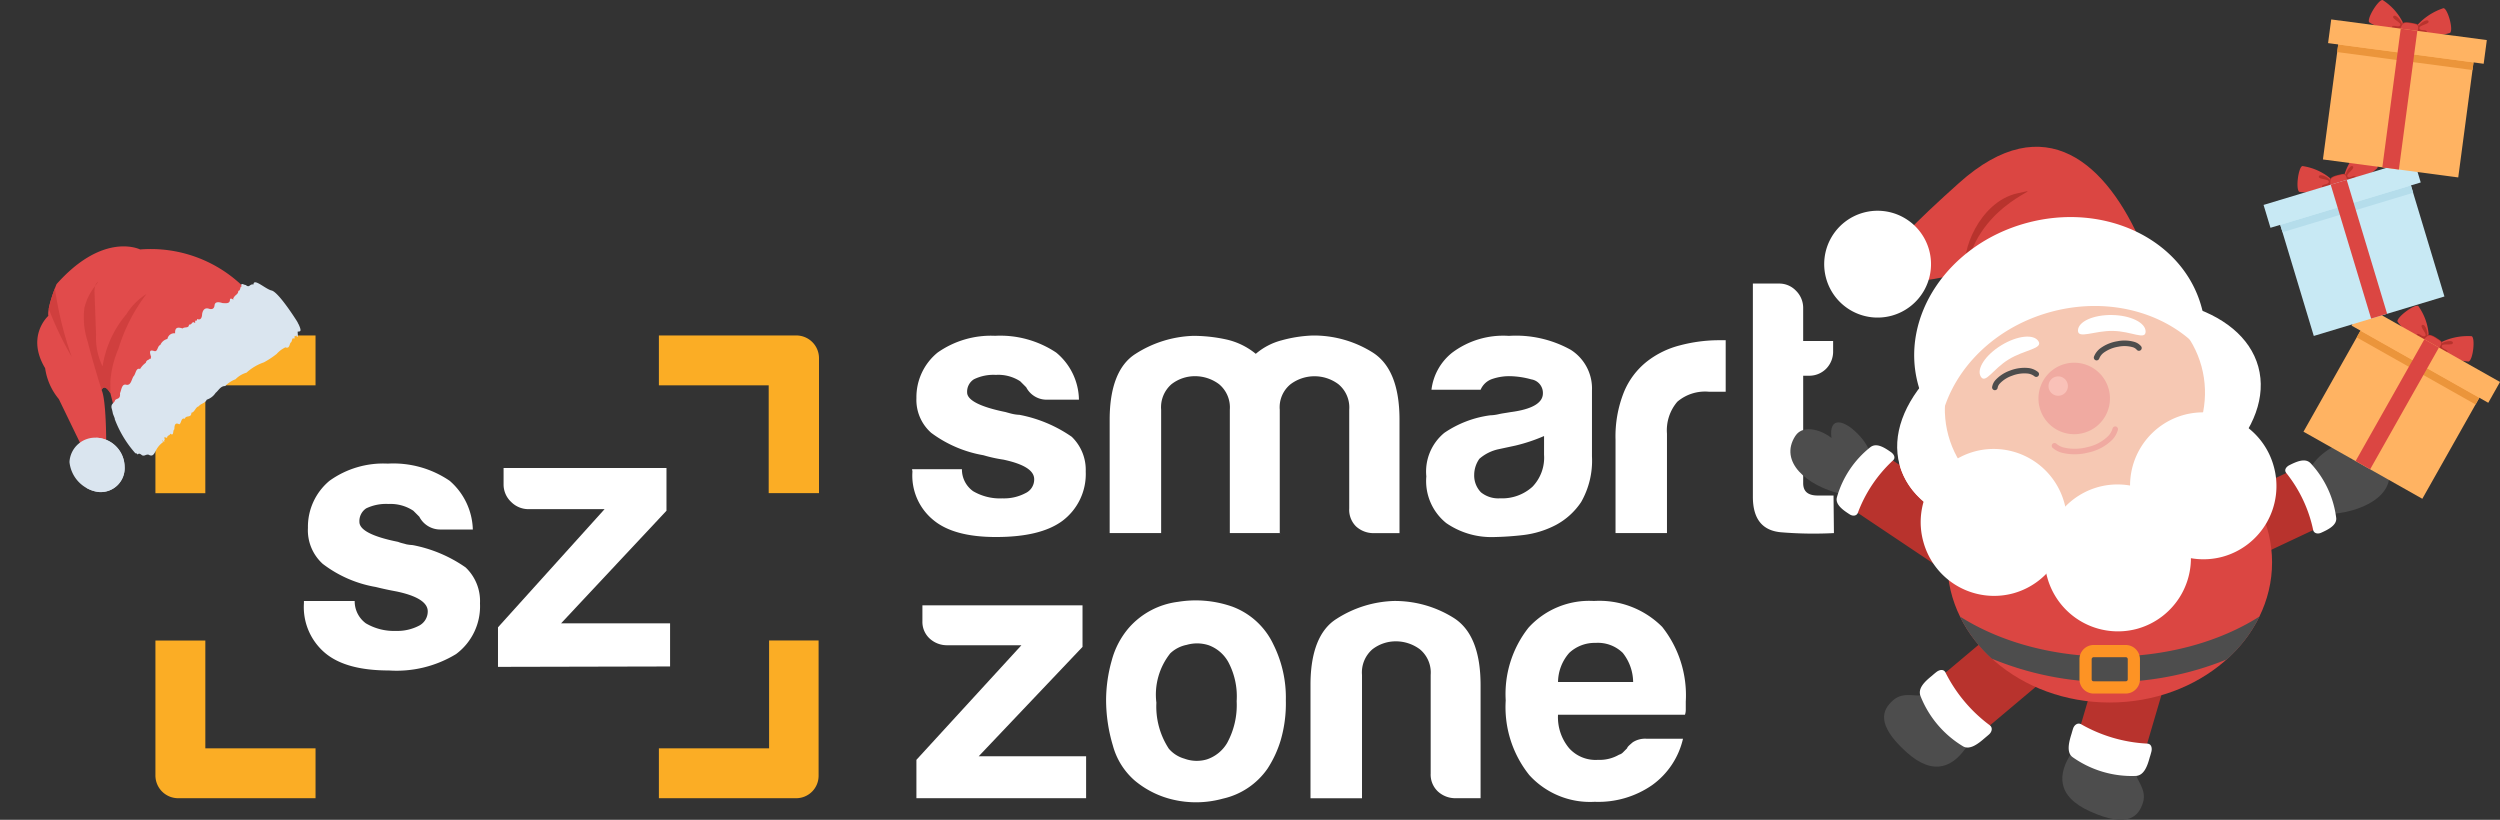 <svg xmlns="http://www.w3.org/2000/svg" width="221.72" height="72.707" viewBox="0 0 221.72 72.707">
    <rect x="0" y="0" width="221.72" height="72.707" fill="#333333" stroke="none"/>
    <defs>
        <style>
            .cls-1,.cls-5{fill:#fff}.cls-2{fill:#fbad25}.cls-3{fill:#b8332d}.cls-10,.cls-12,.cls-13,.cls-14,.cls-15,.cls-16,.cls-3,.cls-4,.cls-5,.cls-6,.cls-8{fill-rule:evenodd}.cls-4,.cls-9{fill:#4d4d4d}.cls-6{fill:#db4642}.cls-7{fill:#fd9324}.cls-8{fill:#f6c8b3}.cls-10,.cls-11{fill:#f0aaa1}.cls-12{fill:#f9c1b8}.cls-13{fill:#ffb362}.cls-14{fill:#eb953b}.cls-15{fill:#c8e9f4}.cls-16{fill:#b5ddeb}.cls-17{fill:#e14b4b}.cls-18{fill:#cbd6e0}.cls-19{fill:#dae5ef}.cls-20{fill:#d03f3e}
        </style>
    </defs>
    <g id="logo-2020-1" transform="rotate(-31 -83.374 54.426)">
        <path id="Path_235" d="M288.1 288.081h4.5a2.427 2.427 0 0 0 .991 1.983 4.91 4.91 0 0 0 2.656.673 4.189 4.189 0 0 0 2.054-.46 1.422 1.422 0 0 0 .779-1.275c0-.779-.921-1.381-2.8-1.771a28.325 28.325 0 0 1-1.806-.389 10.714 10.714 0 0 1-4.71-2.054 4.015 4.015 0 0 1-1.31-3.187 5.307 5.307 0 0 1 1.912-4.178 8.16 8.16 0 0 1 5.17-1.523 8.859 8.859 0 0 1 5.488 1.523 5.924 5.924 0 0 1 2.054 4.32h-2.833a2.084 2.084 0 0 1-1.912-1.133l-.531-.531a3.671 3.671 0 0 0-2.2-.6 4.074 4.074 0 0 0-1.983.39 1.358 1.358 0 0 0-.6 1.2c0 .708 1.133 1.31 3.435 1.771.248.106.5.142.708.212a3.531 3.531 0 0 0 .566.071 12.2 12.2 0 0 1 4.71 1.983 4.109 4.109 0 0 1 1.275 3.187 5.278 5.278 0 0 1-2.125 4.5 10.158 10.158 0 0 1-5.949 1.452c-2.514 0-4.391-.5-5.63-1.523a5.323 5.323 0 0 1-1.912-4.426z" class="cls-1" data-name="Path 235" transform="rotate(31 470.497 -299.01)"/>
        <path id="Path_236" d="M336.7 294.634v-3.506l9.454-10.481h-6.692a2.162 2.162 0 0 1-1.593-.637 2.113 2.113 0 0 1-.673-1.558V277h14.447v3.789l-9.348 9.986h9.667v3.825l-15.262.035z" class="cls-1" data-name="Path 236" transform="rotate(31 487.472 -355.25)"/>
        <path id="Path_237" d="M391.164 257.787h-4.426v-9.561H377V243.8h12.181a2.017 2.017 0 0 1 2.018 2.018v11.969z" class="cls-2" data-name="Path 237" transform="rotate(31 461.826 -412.901)"/>
        <path id="Path_238" d="M265.1 334.187h-12.182a2.017 2.017 0 0 1-2.018-2.018V320.2h4.426v9.561h9.774z" class="cls-2" data-name="Path 238" transform="rotate(31 510.07 -241.382)"/>
        <path id="Path_239" d="M389.181 334.187H377v-4.426h9.773V320.2h4.391v11.969a1.988 1.988 0 0 1-1.983 2.018z" class="cls-2" data-name="Path 239" transform="rotate(31 550.795 -388.229)"/>
        <path id="Path_240" d="M255.326 257.787H250.9v-11.969a2.017 2.017 0 0 1 2.018-2.018H265.1v4.426h-9.773z" class="cls-2" data-name="Path 240" transform="rotate(31 421.102 -266.056)"/>
        <path id="Path_241" d="M440.4 255.727h4.426a2.365 2.365 0 0 0 .991 1.948 4.7 4.7 0 0 0 2.62.637 4.049 4.049 0 0 0 2.018-.46 1.336 1.336 0 0 0 .779-1.239c0-.779-.921-1.346-2.727-1.735a12.772 12.772 0 0 1-1.771-.39 10.86 10.86 0 0 1-4.636-1.988 3.891 3.891 0 0 1-1.31-3.081 5.1 5.1 0 0 1 1.877-4.037 8.223 8.223 0 0 1 5.1-1.487 8.936 8.936 0 0 1 5.418 1.487 5.527 5.527 0 0 1 2.018 4.178h-2.8a2.036 2.036 0 0 1-1.877-1.1l-.531-.531a3.555 3.555 0 0 0-2.16-.567 3.919 3.919 0 0 0-1.948.39 1.3 1.3 0 0 0-.6 1.169c0 .673 1.133 1.275 3.4 1.735.248.071.5.142.673.177a3.534 3.534 0 0 0 .567.071 12.092 12.092 0 0 1 4.639 1.948 4.08 4.08 0 0 1 1.239 3.081 5.188 5.188 0 0 1-2.089 4.391c-1.31.956-3.258 1.416-5.878 1.416q-3.718 0-5.524-1.487a5.09 5.09 0 0 1-1.877-4.32l-.035-.212z" class="cls-1" data-name="Path 241" transform="rotate(31 482.417 -486.7)"/>
        <path id="Path_242" d="M505.056 261.328h-4.5v-10.942a2.677 2.677 0 0 0-.956-2.266 3.562 3.562 0 0 0-2.125-.708 3.384 3.384 0 0 0-2.089.708 2.712 2.712 0 0 0-.921 2.266v10.942H489.9v-10.057c0-2.9.779-4.887 2.3-5.843a10.057 10.057 0 0 1 5.1-1.593 13.588 13.588 0 0 1 2.939.319 6.246 6.246 0 0 1 2.62 1.275 5.733 5.733 0 0 1 2.3-1.2 11.833 11.833 0 0 1 2.762-.425 9.818 9.818 0 0 1 5.276 1.487c1.593.991 2.408 2.974 2.408 5.984v10.056h-2.266a2.282 2.282 0 0 1-1.593-.6 2.082 2.082 0 0 1-.6-1.593v-8.746a2.677 2.677 0 0 0-.956-2.266 3.541 3.541 0 0 0-4.249 0 2.633 2.633 0 0 0-.956 2.266v10.942z" class="cls-1" data-name="Path 242" transform="rotate(31 498.286 -544.376)"/>
        <path id="Path_243" d="M580.673 260.684a8.378 8.378 0 0 1-2.9.885 26.912 26.912 0 0 1-2.691.177 7.041 7.041 0 0 1-4.108-1.239 4.785 4.785 0 0 1-1.77-4.143 4.452 4.452 0 0 1 1.593-3.86 9.432 9.432 0 0 1 4.072-1.558 3.66 3.66 0 0 0 .779-.106c.319-.071.637-.106 1.027-.177 1.912-.248 2.868-.814 2.868-1.664a1.215 1.215 0 0 0-1.027-1.239 7.535 7.535 0 0 0-1.841-.283 4.634 4.634 0 0 0-1.629.248 1.714 1.714 0 0 0-1.027.956h-4.359a4.945 4.945 0 0 1 1.841-3.293 7.542 7.542 0 0 1 5.028-1.487 9.99 9.99 0 0 1 5.489 1.239 4.062 4.062 0 0 1 1.877 3.612v5.843a7.4 7.4 0 0 1-.956 4.037 6.2 6.2 0 0 1-2.266 2.052zm-1.027-7.9a15.125 15.125 0 0 1-2.549.85l-1.487.319a3.8 3.8 0 0 0-1.7.85 2.49 2.49 0 0 0-.46 1.416 2.136 2.136 0 0 0 .6 1.558 2.445 2.445 0 0 0 1.7.531 4 4 0 0 0 2.868-1.027 3.719 3.719 0 0 0 1.027-2.833z" class="cls-1" data-name="Path 243" transform="rotate(31 524.013 -636.691)"/>
        <path id="Path_244" d="M616.6 262.1v-8.286a10.562 10.562 0 0 1 .744-4.214 6.71 6.71 0 0 1 2.054-2.727 7.942 7.942 0 0 1 2.9-1.416 13.627 13.627 0 0 1 3.435-.46h.637v4.568h-1.487a3.792 3.792 0 0 0-2.8.885 3.89 3.89 0 0 0-.921 2.833v8.817z" class="cls-1" data-name="Path 244" transform="rotate(31 540.601 -691.534)"/>
        <path id="Path_245" d="M658.188 252.931a34.975 34.975 0 0 1-4.674-.071c-1.664-.142-2.514-1.169-2.514-3.151V230.8h2.337a2.039 2.039 0 0 1 1.487.637 2.138 2.138 0 0 1 .637 1.558v2.9h2.656v.885a2.162 2.162 0 0 1-.637 1.593 2.107 2.107 0 0 1-1.558.6h-.46v9.527c0 .744.425 1.1 1.31 1.1h1.381l.036 3.329z" class="cls-1" data-name="Path 245" transform="rotate(31 535.175 -736.18)"/>
        <path id="Path_246" d="M441.5 328.5v-3.4l9.313-10.163h-6.586a2.257 2.257 0 0 1-1.558-.6 2 2 0 0 1-.637-1.523V311.4h14.2v3.683l-9.207 9.7h9.525v3.717z" class="cls-1" data-name="Path 246" transform="rotate(31 561.378 -466.183)"/>
        <path id="Path_247" d="M491.55 326.148a6.279 6.279 0 0 1-1.948-3.116 14.164 14.164 0 0 1-.6-4.072 13.041 13.041 0 0 1 .5-3.47 7.327 7.327 0 0 1 1.523-2.9 6.934 6.934 0 0 1 4.355-2.3 9.785 9.785 0 0 1 4.816.425 6.543 6.543 0 0 1 3.647 3.364 10.547 10.547 0 0 1 1.1 4.957 11.615 11.615 0 0 1-.46 3.541 9.764 9.764 0 0 1-1.169 2.514 6.562 6.562 0 0 1-3.966 2.656 8.914 8.914 0 0 1-4.32.106 8.179 8.179 0 0 1-3.478-1.705zm3.151-11.3a5.883 5.883 0 0 0-1.239 4.391 6.839 6.839 0 0 0 1.1 4.072 2.823 2.823 0 0 0 1.381.885 3.161 3.161 0 0 0 1.983.071 3.29 3.29 0 0 0 1.806-1.452 7.009 7.009 0 0 0 .85-3.718 6.481 6.481 0 0 0-.744-3.47 3.277 3.277 0 0 0-1.735-1.487 3.32 3.32 0 0 0-1.948-.035 2.93 2.93 0 0 0-1.455.747z" class="cls-1" data-name="Path 247" transform="rotate(31 575.28 -521.895)"/>
        <path id="Path_248" d="M555.356 327.793h-2.266a2.281 2.281 0 0 1-1.593-.6 2.055 2.055 0 0 1-.638-1.593v-8.746a2.677 2.677 0 0 0-.956-2.266 3.562 3.562 0 0 0-2.125-.708 3.384 3.384 0 0 0-2.089.708 2.712 2.712 0 0 0-.921 2.266v10.942H540.2v-10.06c0-2.9.779-4.887 2.3-5.843a9.951 9.951 0 0 1 5.1-1.593 9.819 9.819 0 0 1 5.276 1.487c1.594.991 2.408 2.974 2.408 5.984v10.021z" class="cls-1" data-name="Path 248" transform="rotate(31 591.972 -581.475)"/>
        <path id="Path_249" d="M601.564 322.516h3.258a6.979 6.979 0 0 1-2.727 4.108 8.367 8.367 0 0 1-5.1 1.487 7.279 7.279 0 0 1-5.807-2.372 9.642 9.642 0 0 1-2.089-6.622 9.5 9.5 0 0 1 2.018-6.445 7.279 7.279 0 0 1 5.807-2.372 7.872 7.872 0 0 1 6.055 2.3 9.765 9.765 0 0 1 2.089 6.622v.708a1.391 1.391 0 0 1-.071.46h-11.26a4.283 4.283 0 0 0 .991 2.974 3.155 3.155 0 0 0 2.55 1.027 3.433 3.433 0 0 0 1.877-.46.735.735 0 0 0 .354-.212l.354-.354c.035-.142.212-.283.5-.531a2.023 2.023 0 0 1 1.201-.318zm-7.826-5.028h6.662a4.227 4.227 0 0 0-.921-2.585 3.154 3.154 0 0 0-2.408-.885 3.3 3.3 0 0 0-2.337.885 3.975 3.975 0 0 0-.995 2.585z" class="cls-1" data-name="Path 249" transform="rotate(31 607.764 -638.422)"/>
        <path id="Path_300" d="M-6250.124 7057.045l8.255-3.886a4.755 4.755 0 0 1 2.382 5.061l-8.188 3.855c-3.85 1.751-6.403-3.17-2.449-5.03z" class="cls-3" data-name="Path 300" transform="rotate(31 9335.189 15179.813)"/>
        <path id="Path_301" d="M-5411.156 6874.6c1.587-1.31 3.064-1.412 2.505.507.75-.47 2.64-.944 3.2.308 1.11 2.475-1.66 4.2-4.768 4.475-1.817.159-3.712-3.001-.937-5.29z" class="cls-4" data-name="Path 301" transform="rotate(31 9429.944 13598.897)"/>
        <path id="Path_302" d="M-5543.378 6987.714a12.056 12.056 0 0 0-2.354-4.994c-.277-.306.012-.6.241-.717.686-.35 1.427-.659 1.892-.178a8.68 8.68 0 0 1 2.273 4.86c.059.631-.693 1.019-1.346 1.308-.303.134-.649.053-.706-.279z" class="cls-5" data-name="Path 302" transform="rotate(31 9556.118 13889.045)"/>
        <path id="Path_303" d="M-8077.7 8450.774c-.5.286-1.718-.342-2.673.5s-1.553 2.124 1.158 4.582c2.515 2.281 4.251 1.24 5.416-.534s-2.254-5.479-3.901-4.548z" class="cls-4" data-name="Path 303" transform="rotate(31 10917.68 19120.164)"/>
        <path id="Path_304" d="M-7738.66 7655.391l-11.931 10.043 3.939 4.68 11.932-10.043z" class="cls-3" data-name="Path 304" transform="rotate(31 9667.011 18140.46)"/>
        <path id="Path_305" d="M-7849.039 8310.54a13.165 13.165 0 0 1-3.885-4.619c-.178-.416-.6-.263-.822-.089a7.452 7.452 0 0 0-.4.335c-.656.527-1.261 1.116-1.02 1.784a9.1 9.1 0 0 0 3.789 4.479c.6.34 1.34-.232 1.942-.761.121-.1.239-.2.353-.3.27-.239.347-.621.043-.829z" class="cls-5" data-name="Path 305" transform="rotate(31 10771.363 18647.027)"/>
        <path id="Path_306" d="M-6948.172 8779.426c-.059.577 1 1.435.614 2.65s-1.322 2.275-4.662.78c-3.1-1.385-2.846-3.393-1.688-5.174s5.927-.141 5.736 1.744z" class="cls-4" data-name="Path 306" transform="rotate(31 12053.036 17278.562)"/>
        <path id="Path_307" d="M-6847.614 7656.265l-4.4 14.963-5.868-1.725 4.4-14.962z" class="cls-3" data-name="Path 307" transform="rotate(31 10105.592 16553.126)"/>
        <path id="Path_308" d="M-6913.225 8644.54a13.172 13.172 0 0 0 5.794 1.7c.451 0 .482.446.411.718-.044.169-.09.34-.145.5-.218.812-.515 1.6-1.223 1.65a9.091 9.091 0 0 1-5.625-1.669c-.552-.41-.327-1.32-.084-2.085.04-.148.086-.3.131-.442.112-.342.43-.566.741-.372z" class="cls-5" data-name="Path 308" transform="rotate(31 11837.483 17141.532)"/>
        <path id="Path_309" d="M-8251.428 6976.777l-7.58-5.077a4.754 4.754 0 0 0-3.112 4.648l7.52 5.036c3.544 2.307 6.805-2.176 3.172-4.607z" class="cls-3" data-name="Path 309" transform="rotate(31 8199.483 18712.725)"/>
        <path id="Path_310" d="M-8666.759 6742.385c-1.374-1.533-2.818-1.855-2.554.126-.672-.576-2.468-1.328-3.211-.174-1.468 2.281 1.013 4.4 4.046 5.137 1.773.432 4.121-2.409 1.719-5.089z" class="cls-4" data-name="Path 310" transform="rotate(31 7587.077 19329.38)"/>
        <path id="Path_311" d="M-8379.078 6892.092a12.044 12.044 0 0 1 3.078-4.592c.319-.261.077-.595-.131-.745-.626-.447-1.312-.864-1.844-.458a8.688 8.688 0 0 0-2.976 4.466c-.152.615.532 1.111 1.135 1.494.278.183.633.154.738-.165z" class="cls-5" data-name="Path 311" transform="rotate(31 7988.79 18881.825)"/>
        <path id="Path_312" d="M-7666.474 6765.067c7.93 0 14.4-5.583 14.4-12.427s-6.468-12.428-14.4-12.428-14.4 5.583-14.4 12.428 6.474 12.427 14.4 12.427z" class="cls-6" data-name="Path 312" transform="rotate(31 8074.527 17565.353)"/>
        <path id="Path_313" d="M-7577.776 7971.649a27.5 27.5 0 0 1-20.852-.061 12.427 12.427 0 0 1-2.822-3.738c7.47 4.747 19.093 4.747 26.563 0a12.446 12.446 0 0 1-2.889 3.799z" class="cls-4" data-name="Path 313" transform="rotate(31 10295.977 18029.38)"/>
        <path id="Path_314" d="M-6843.657 8147.74h1.42a1.251 1.251 0 0 1 .89.371 1.255 1.255 0 0 1 .371.89v1.784a1.253 1.253 0 0 1-.371.89 1.254 1.254 0 0 1-.89.37h-1.42v-1.082h1.42a.183.183 0 0 0 .128-.051.187.187 0 0 0 .051-.129V8149a.182.182 0 0 0-.051-.127.179.179 0 0 0-.128-.052h-1.42zm-1.422 0h1.422v1.082h-1.422a.182.182 0 0 0-.127.052.181.181 0 0 0-.053.127v1.784a.184.184 0 0 0 .053.129.186.186 0 0 0 .127.051h1.422v1.082h-1.422a1.257 1.257 0 0 1-.89-.37 1.255 1.255 0 0 1-.371-.89V8149a1.257 1.257 0 0 1 .371-.89 1.253 1.253 0 0 1 .89-.37z" class="cls-7" data-name="Path 314" transform="rotate(31 10988.01 16775.752)"/>
        <path id="Path_318" d="M-7632.986 6616.6c3.665-1 7.345.777 8.217 3.972s-1.389 6.6-5.054 7.6-7.345-.776-8.22-3.973 1.391-6.599 5.057-7.599z" class="cls-5" data-name="Path 318" transform="rotate(31 7875.317 17428.48)"/>
        <path id="Path_319" d="M-6892.446 6414.178c-3.666 1-5.929 4.4-5.055 7.6s4.553 4.975 8.218 3.972 5.928-4.4 5.054-7.6-4.552-4.975-8.217-3.972z" class="cls-5" data-name="Path 319" transform="rotate(31 7880.554 16012.275)"/>
        <path id="Path_315" d="M-7984.78 5950.38c-8.786 2.4-14.734 8.64-13.287 13.936s9.743 7.641 18.529 5.238 14.733-8.64 13.286-13.935-9.748-7.641-18.528-5.239z" class="cls-5" data-name="Path 315" transform="rotate(31 6512.336 17739.763)"/>
        <path id="Path_316" d="M-7987.615 6472.722a6.256 6.256 0 0 1 7.837 4.078 6.256 6.256 0 0 1-4.674 7.5 6.258 6.258 0 0 1-7.838-4.078 6.258 6.258 0 0 1 4.675-7.5z" class="cls-5" data-name="Path 316" transform="rotate(31 7444.963 17987.307)"/>
        <path id="Path_317" d="M-7688.4 5878.671c6.2-1.694 12.415 1.288 13.883 6.661s-2.365 11.1-8.564 12.8-12.414-1.288-13.883-6.66 2.364-11.106 8.564-12.801z" class="cls-8" data-name="Path 317" transform="rotate(31 6534.086 17169.57)"/>
        <path id="Path_320" d="M-7844.712 6908.911a6.5 6.5 0 0 1 7.974 4.578 6.5 6.5 0 0 1-4.536 8 6.5 6.5 0 0 1-7.975-4.579 6.5 6.5 0 0 1 4.537-7.999z" class="cls-5" data-name="Path 320" transform="rotate(31 8290.882 17948.139)"/>
        <path id="Path_321" d="M-6521.583 6677.586a6.5 6.5 0 0 0-4.537 8 6.5 6.5 0 0 0 7.975 4.578 6.5 6.5 0 0 0 4.537-8 6.5 6.5 0 0 0-7.975-4.578z" class="cls-5" data-name="Path 321" transform="rotate(31 8531.947 15482.055)"/>
        <path id="Path_322" d="M-7062.1 7133.231a6.5 6.5 0 0 0-4.537 8 6.5 6.5 0 0 0 7.974 4.577 6.5 6.5 0 0 0 4.537-8 6.5 6.5 0 0 0-7.974-4.577z" class="cls-5" data-name="Path 322" transform="rotate(31 9075.455 16667.527)"/>
        <path id="Path_323" d="M-7397.963 6397.729a.247.247 0 0 1-.275.215.248.248 0 0 1-.215-.275 1.215 1.215 0 0 1 .3-.624 3.2 3.2 0 0 1 1.287-.838 3.518 3.518 0 0 1 1.608-.23 1.656 1.656 0 0 1 .875.356.246.246 0 0 1 .031.348.248.248 0 0 1-.349.03 1.173 1.173 0 0 0-.619-.243 3 3 0 0 0-1.373.2 2.69 2.69 0 0 0-1.082.693.741.741 0 0 0-.188.368z" class="cls-9" data-name="Path 323" transform="rotate(31 7601.794 16893.614)"/>
        <path id="Path_324" d="M-7103.047 6364.091a3.169 3.169 0 0 1 3.893 2.222 3.168 3.168 0 0 1-2.221 3.893 3.17 3.17 0 0 1-3.895-2.221 3.17 3.17 0 0 1 2.223-3.894z" class="cls-10" data-name="Path 324" transform="rotate(31 7689.427 16356.87)"/>
        <path id="Path_325" d="M-6852.823 6062.574c-1.657-.028-3.009.584-3.023 1.369s1.441.013 3.1.041 2.887.847 2.9.063-1.321-1.447-2.977-1.473z" class="cls-5" data-name="Path 325" transform="rotate(31 7276.655 15764.7)"/>
        <path id="Path_326" d="M-7475.5 6199.841c1.412-.867 2.888-1.027 3.3-.358s-1.233.743-2.646 1.61-2.056 2.2-2.467 1.528.397-1.913 1.813-2.78z" class="cls-5" data-name="Path 326" transform="rotate(31 7212.869 16936.927)"/>
        <path id="Path_327" d="M-7021.415 6768.5a.247.247 0 0 1-.015-.35.247.247 0 0 1 .349-.015 1.6 1.6 0 0 0 .674.34 4.349 4.349 0 0 0 2.089-.046 3.744 3.744 0 0 0 1.832-.979 1.618 1.618 0 0 0 .386-.669.247.247 0 0 1 .3-.175.248.248 0 0 1 .174.3 2.107 2.107 0 0 1-.5.875 4.246 4.246 0 0 1-2.076 1.123 4.862 4.862 0 0 1-2.339.044 2.112 2.112 0 0 1-.874-.448z" class="cls-11" data-name="Path 327" transform="rotate(31 8446.495 16406.234)"/>
        <path id="Path_328" d="M-8078.694 5008c-3.088-7.236-8.612-12.381-16.249-5.54s-10.17 10.075-1.407 8.362c8.685-1.7 11.798-1.065 17.656-2.822z" class="cls-6" data-name="Path 328" transform="rotate(31 4772.17 17455.498)"/>
        <path id="Path_329" d="M-7569.4 5287.337c-.539-1.586 1.169-6.1 4.531-6.857s-3.505.641-4.531 6.857z" class="cls-3" data-name="Path 329" transform="rotate(31 5534.22 16647.667)"/>
        <path id="Path_330" d="M-8455.949 5403.77a4.739 4.739 0 0 1 5.82 3.32 4.738 4.738 0 0 1-3.32 5.819 4.735 4.735 0 0 1-5.818-3.321 4.736 4.736 0 0 1 3.318-5.818z" class="cls-5" data-name="Path 330" transform="rotate(31 5314.698 18290.439)"/>
        <path id="Path_331" d="M-7880.666 5444.5c6.94-1.9 13.9 1.44 15.545 7.457a9.988 9.988 0 0 1 .229 4.175c-2.935-3.569-8.282-5.206-13.618-3.747s-9.108 5.588-9.819 10.153a9.953 9.953 0 0 1-1.927-3.71c-1.644-6.012 2.648-12.428 9.59-14.328z" class="cls-5" data-name="Path 331" transform="rotate(31 5666.887 17299.166)"/>
        <path id="Path_332" d="M-7041.512 6450.425a.86.86 0 0 1 1.057.6.86.86 0 0 1-.6 1.057.86.86 0 0 1-1.057-.6.861.861 0 0 1 .6-1.057z" class="cls-12" data-name="Path 332" transform="rotate(31 7874.216 16287.061)"/>
        <path id="Path_333" d="M-6751.382 6224.471a.248.248 0 0 1-.046.347.248.248 0 0 1-.346-.045.733.733 0 0 0-.347-.221 2.691 2.691 0 0 0-1.284-.046 3.008 3.008 0 0 0-1.285.523 1.173 1.173 0 0 0-.409.525.247.247 0 0 1-.314.151.248.248 0 0 1-.152-.315 1.663 1.663 0 0 1 .574-.751 3.489 3.489 0 0 1 1.5-.619 3.184 3.184 0 0 1 1.534.066 1.216 1.216 0 0 1 .575.385z" class="cls-9" data-name="Path 333" transform="rotate(31 7612.97 15666.02)"/>
        <path id="Path_334" d="M-4579.964 6194.173a5.4 5.4 0 0 1 2.639-.5c.332.163.123 2.1-.27 2.25a5.278 5.278 0 0 1-2.532-.851c-.323-.306-.183-.633.163-.899z" class="cls-6" data-name="Path 334" transform="rotate(31 8631.432 11784.228)"/>
        <path id="Path_335" d="M-4571.594 6227.31c.08-.371 1.164-.619 1.189-.3s-.966 0-.99.3.643.279.483.57c-.147.26-.762-.199-.682-.57z" class="cls-3" data-name="Path 335" transform="rotate(31 8694.794 11785.13)"/>
        <path id="Path_336" d="M-4834.224 6006.458a5.035 5.035 0 0 0-.918-2.459c-.313-.193-1.912.977-1.844 1.383a5.146 5.146 0 0 0 2.053 1.675c.437.11.652-.174.708-.6z" class="cls-6" data-name="Path 336" transform="rotate(31 8167.754 12147.016)"/>
        <path id="Path_337" d="M-4716.776 6125.609c.285-.258-.055-1.29-.346-1.148s.5.805.249.979-.577-.394-.752-.11c-.158.259.563.537.849.279z" class="cls-3" data-name="Path 337" transform="rotate(31 8440.738 11994.26)"/>
        <path id="Path_338" d="M-4682.557 6188c.432.282.652.372.392.792s-.207.573-1 .168-.848-.588-.536-.92.454-.497 1.144-.04z" class="cls-3" data-name="Path 338" transform="rotate(31 8569.857 11965.423)"/>
        <path id="Path_339" d="M-4673.819 6192.581c.389.249.586.33.368.677s-.167.478-.879.117-.766-.517-.5-.788.39-.404 1.011-.006z" class="cls-6" data-name="Path 339" transform="rotate(31 8582.445 11951.872)"/>
        <path id="Path_340" d="M-5414.52 6087.67l-10.541-5.95-5.689 10.08 10.54 5.95z" class="cls-13" data-name="Path 340" transform="rotate(31 8013.239 13240.834)"/>
        <path id="Path_341" d="M-5083.4 6167.47l-10.54-5.949-.335.593 10.541 5.95z" class="cls-14" data-name="Path 341" transform="rotate(31 8320.972 12682.035)"/>
        <path id="Path_342" d="M-5114.629 6006.986l-12.121-6.842 1.041-1.844 12.121 6.841z" class="cls-13" data-name="Path 342" transform="rotate(31 8014.813 12659.308)"/>
        <path id="Path_343" d="M-5093.812 6216.829l-1.291-.729-6.1 10.8 1.29.729z" class="cls-6" data-name="Path 343" transform="rotate(31 8414.58 12721.261)"/>
        <path id="Path_344" d="M-5171.041 5011.3a5.385 5.385 0 0 1 1.466-2.25c.346-.127 1.6 1.363 1.438 1.751a5.3 5.3 0 0 1-2.367 1.24c-.444.021-.583-.306-.537-.741z" class="cls-6" data-name="Path 344" transform="rotate(31 6234.44 12250.37)"/>
        <path id="Path_345" d="M-5165.06 5122.484c-.213-.313.358-1.268.6-1.067s-.668.7-.471.919.647-.271.746.046c.096.291-.663.418-.875.102z" class="cls-3" data-name="Path 345" transform="rotate(31 6437.078 12295.19)"/>
        <path id="Path_346" d="M-5465.757 5121.778a5.028 5.028 0 0 0-2.411-1.037c-.357.092-.617 2.056-.277 2.287a5.155 5.155 0 0 0 2.63-.323c.382-.24.326-.592.058-.927z" class="cls-6" data-name="Path 346" transform="rotate(31 6286.291 12834.374)"/>
        <path id="Path_347" d="M-5332.965 5179.537c.012-.385-.969-.853-1.069-.545s.926.2.879.5-.683.146-.6.467c.078.291.778-.038.79-.422z" class="cls-3" data-name="Path 347" transform="rotate(31 6456.015 12623.841)"/>
        <path id="Path_348" d="M-5265.736 5170.8c.5-.115.719-.213.843.266s.27.546-.57.838-1.012.206-1.036-.249-.042-.669.763-.855z" class="cls-3" data-name="Path 348" transform="rotate(31 6474.755 12499.758)"/>
        <path id="Path_349" d="M-5260.647 5174.9c.449-.109.644-.195.744.2s.229.45-.524.715-.9.195-.915-.185-.023-.551.695-.73z" class="cls-6" data-name="Path 349" transform="rotate(31 6484.6 12492.605)"/>
        <path id="Path_350" d="M-5592.263 5155.95l-11.587 3.5 3.344 11.081 11.587-3.5z" class="cls-15" data-name="Path 350" transform="rotate(31 6282.22 13092.153)"/>
        <path id="Path_351" d="M-5565.792 5243.67l-11.588 3.5.2.652 11.587-3.5z" class="cls-16" data-name="Path 351" transform="rotate(31 6451.203 13088.343)"/>
        <path id="Path_352" d="M-5668.963 5082.528l-13.326 4.021-.612-2.028 13.326-4.021z" class="cls-15" data-name="Path 352" transform="rotate(31 6109.128 13195.482)"/>
        <path id="Path_353" d="M-5257.271 5208.5l-1.419.428 3.584 11.877 1.418-.428z" class="cls-6" data-name="Path 353" transform="rotate(31 6545.794 12504.492)"/>
        <path id="Path_354" d="M-4717.827 4125.06a5.39 5.39 0 0 1 2.263-1.445c.368.027.9 1.9.588 2.188a5.267 5.267 0 0 1-2.667.152c-.413-.164-.405-.519-.184-.895z" class="cls-6" data-name="Path 354" transform="rotate(31 4883.823 11008.47)"/>
        <path id="Path_355" d="M-4711.764 4201.271c-.064-.374.85-1.007.991-.723s-.9.358-.809.643.7.02.661.349c-.037.302-.779.106-.843-.269z" class="cls-3" data-name="Path 355" transform="rotate(31 5023.516 11035.325)"/>
        <path id="Path_356" d="M-5014.818 4074.01a5.037 5.037 0 0 0-1.768-1.939c-.364-.062-1.411 1.619-1.2 1.97a5.151 5.151 0 0 0 2.529.79c.45-.06.544-.405.439-.821z" class="cls-6" data-name="Path 356" transform="rotate(31 4644.38 11516.057)"/>
        <path id="Path_357" d="M-4871.93 4171.97c.169-.346-.531-1.177-.748-.936s.761.561.6.815-.683-.15-.738.178c-.056.299.716.288.886-.057z" class="cls-3" data-name="Path 357" transform="rotate(31 4891.702 11307.086)"/>
        <path id="Path_358" d="M-4825.889 4212.619c.506.1.743.1.659.59s.021.609-.866.529-1.005-.229-.841-.653.237-.629 1.048-.466z" class="cls-3" data-name="Path 358" transform="rotate(31 4988.193 11246.126)"/>
        <path id="Path_359" d="M-4819.05 4216.667c.454.087.667.088.593.492s.022.5-.773.435-.9-.194-.756-.545.211-.52.936-.382z" class="cls-6" data-name="Path 359" transform="rotate(31 4998.834 11235.754)"/>
        <path id="Path_360" d="M-5294.1 4263.724l-12-1.593-1.524 11.474 12 1.594z" class="cls-13" data-name="Path 360" transform="rotate(31 4839.37 12124.93)"/>
        <path id="Path_361" d="M-5205.413 4354.564l-12-1.593-.09.675 12 1.593z" class="cls-14" data-name="Path 361" transform="rotate(31 5045.279 12009.51)"/>
        <path id="Path_362" d="M-5261.432 4198.782l-13.8-1.832.279-2.1 13.8 1.832z" class="cls-13" data-name="Path 362" transform="rotate(31 4735.737 12034.182)"/>
        <path id="Path_363" d="M-4929.389 4253.375l-1.469-.194-1.633 12.3 1.468.195z" class="cls-6" data-name="Path 363" transform="rotate(31 5008.392 11453.671)"/>
        <path id="Path_364" d="M73.4 83.536a11.761 11.761 0 0 0-6.118-7.457s-1.928-3.057-7.934-1.182c0 0-1.78 1.3-2.077 2.037 0 0-2.632.49-2.632 3.831a5.466 5.466 0 0 0-.371 2.975l-.408 4.524 1.965 1.671.111-.815s1.891-3.139 2-4.116c0 0 .519-.448.519.652l-.519 1.711 14.423-1.228z" class="cls-17" data-name="Path 364" transform="translate(-51.902)"/>
        <path id="Path_370" d="M413.27 350.845a2.559 2.559 0 0 0 .8.949 2.119 2.119 0 0 0 3.094-.768 2.611 2.611 0 0 0-.7-3.4 1.448 1.448 0 0 0-.15-.091 2.667 2.667 0 0 1-.09 2.46 2.119 2.119 0 0 1-2.954.85z" class="cls-18" data-name="Path 370" transform="translate(-412.887 -259.149)"/>
        <path id="Path_371" d="M440.617 346.69a.178.178 0 0 1 .005-.1l.01.006z" class="cls-18" data-name="Path 371" transform="translate(-437.288 -258.253)"/>
        <path id="Path_368" d="M18.473 255.6c0-.636.005.094.011-.173.021.716.008-3.228-.547-3.644-.4-.438-.759-1.767-1.077-1.258-.271-.248-.46.118-.613-.32-.152-.087-.268-.483-.391-.062-.123-.1-.255.285-.439.168-.184.3-.42.117-.754.367 0 .286-.124-.344-.311-.04-.188.263-.439.054-.694-.115-.255-.294-.515-.46-.719-.182-.153.2-.366.247-.6-.042-.234-.239-.49-.154-.726.115-.237.362-.454.389-.612.155-.158.256-.257-.083-.257.078 0 .012-.06.246-.168-.007-.108-.065-.263.133-.453-.012-.19.3-.415-.054-.66 0-.246-.274-.514-.5-.79.029a.61.61 0 0 0-.842.073.933.933 0 0 0-.817.135c-.259-.065-.5.4-.713.21-.213-.228-.394-.428-.533.3 0-.152-.065.21-.182.048-.117.081-.285-.078-.491.135a1.857 1.857 0 0 0-.715.207c-.266-.314-.555.208-.853.267-.3.168-.605.571-.906.313-.3-.323-.6.158-.875.345-.277.584-.535.132-.759.364-.224.121-.415.04-.556.369a4.688 4.688 0 0 1-.142.455c-.039.066-.082.568-.123.532a9.715 9.715 0 0 0 .014 3.6s.033-.154.1.129c.068.051.17-.114.306.273.137.21.309.089.517.245.208.385.453.216.734.045a2.034 2.034 0 0 1 .955-.326c0-.39.021-.121.062-.023.041.2.1-.2.181-.064.08-.5.178.055.294-.1.116-.136.25.006.4-.125.151.409.318-.164.5-.145.183-.294.383-.527.6-.159.214.04.443-.464.686-.163.243-.268.5.271.769-.162.27.12.552-.239.846-.153.294-.124.6.069.917-.136a1.483 1.483 0 0 0 .982-.113c.337-.044.685-.3 1.041-.082a2.477 2.477 0 0 1 1.093-.044 2.236 2.236 0 0 1 1.141 0 4.389 4.389 0 0 1 1.791.011 8.1 8.1 0 0 0 1.351-.056 2.406 2.406 0 0 1 .973-.1c.268.351.484-.152.656-.125.173-.055.3-.372.4-.131.1-.011.165-.31.21-.118.045-.058.068.045.08-.085.012.169.013.4.013-.033 0 .518.132.119.285-.141.152.039.326.311.41-.529z" class="cls-19" data-name="Path 368" transform="translate(5.538 -166.603)"/>
        <path id="Path_369" d="M413.591 341.409a2.981 2.981 0 0 0 .883 3.637 2.129 2.129 0 0 0 3.1-.768 2.616 2.616 0 0 0-.7-3.4 2.28 2.28 0 0 0-3.283.531z" class="cls-19" data-name="Path 369" transform="translate(-413.29 -252.397)"/>
        <path id="Path_365" d="M360.2 96.849a31.846 31.846 0 0 1 1.851-5.986 11.1 11.1 0 0 0-1.406 1.281 30.239 30.239 0 0 0-.445 4.705z" class="cls-20" data-name="Path 365" transform="translate(-354.928 -15.719)"/>
        <path id="Path_366" d="M283.748 119.471a.575.575 0 0 0-.432.181c.142-.064.289-.123.432-.181z" class="cls-20" data-name="Path 366" transform="translate(-273.02 -42.85)"/>
        <path id="Path_367" d="M217.156 131.188c.053-.04.507-.376.511.646.2-.293.369-.626.561-.925a8.877 8.877 0 0 1 2.065-2.069 15.427 15.427 0 0 1 4.654-2.895 5.583 5.583 0 0 0-2.456.621 9.332 9.332 0 0 0-4.191 2.876 5.724 5.724 0 0 1 .934-2.675l1.8-3.257a2.017 2.017 0 0 1 .374-.518 4.981 4.981 0 0 0-1.815 1.169 6.846 6.846 0 0 0-1.295 2.719 75.768 75.768 0 0 0-1.142 4.308z" class="cls-20" data-name="Path 367" transform="translate(-211.114 -46.19)"/>
    </g>
</svg>
